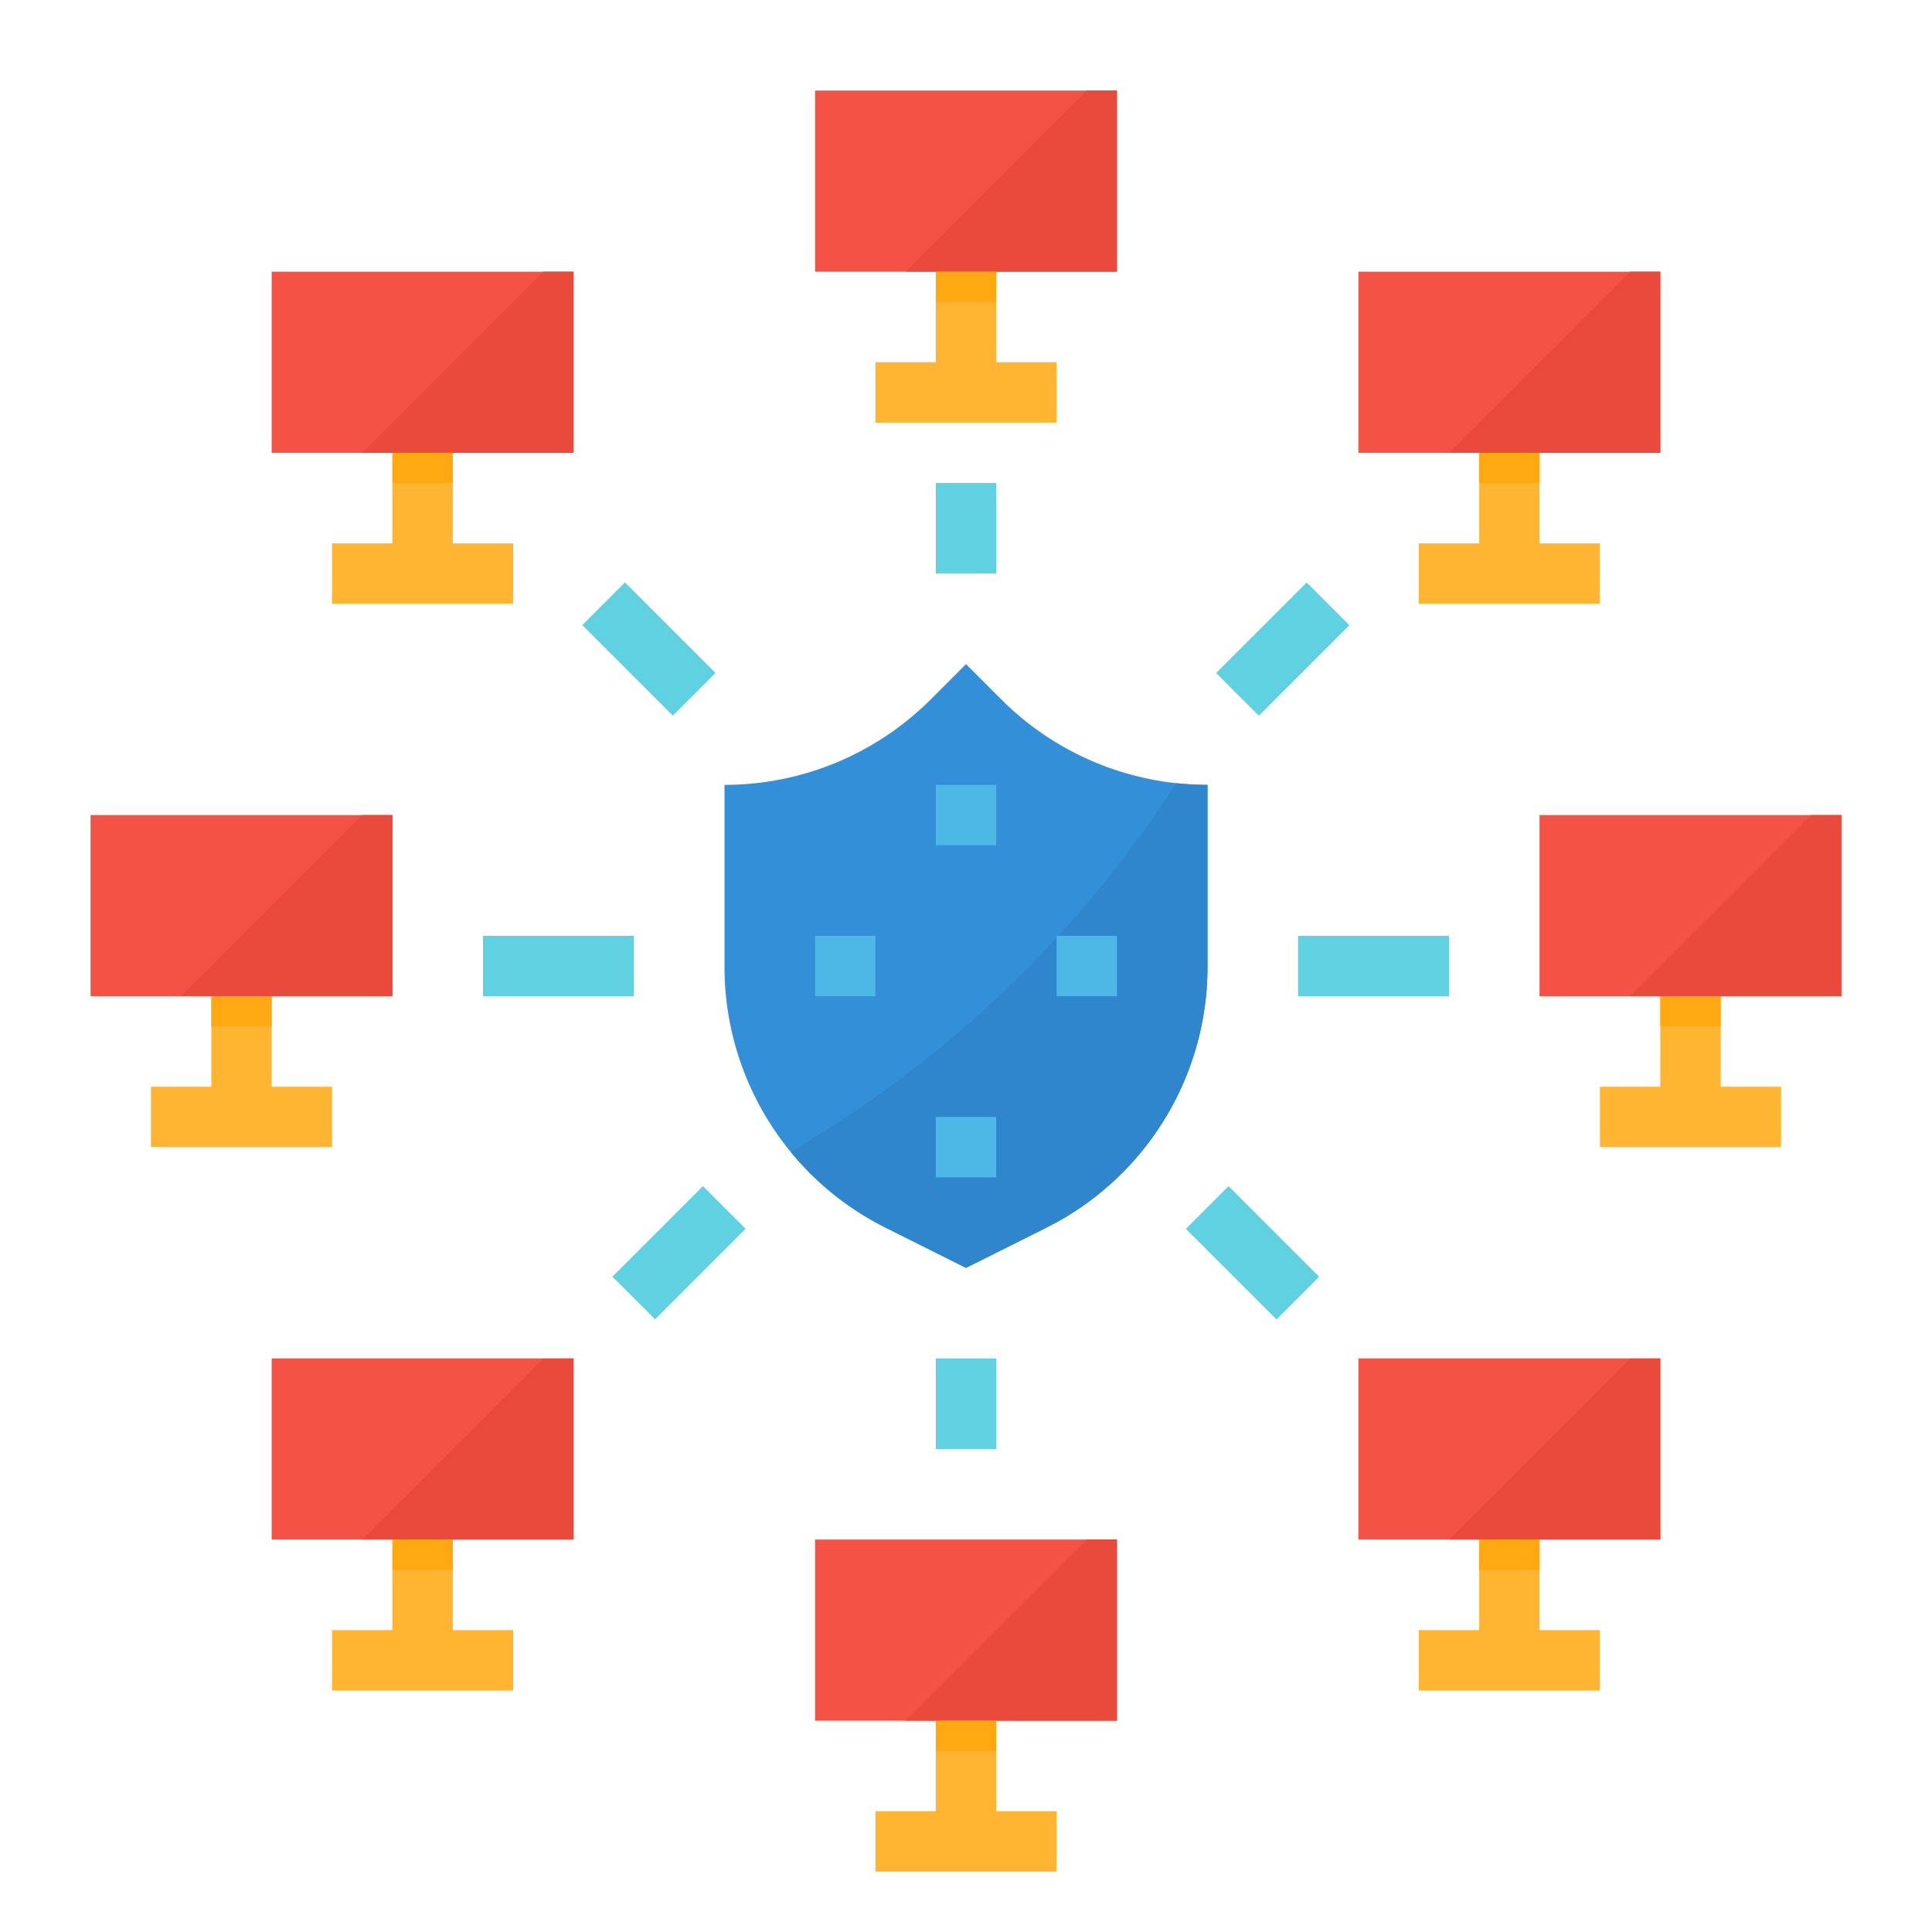 <svg height="512" viewBox="0 0 512 512" width="512" xmlns="http://www.w3.org/2000/svg"><path d="m320 208v48.25a77.231 77.231 0 0 1 -42.71 69.1l-21.29 10.65-21.29-10.65a77.26 77.26 0 0 1 -42.71-69.1v-48.25a77.267 77.267 0 0 0 54.63-22.63l9.37-9.37 9.37 9.37a77.2 77.2 0 0 0 46.37 22.18 75.653 75.653 0 0 0 8.26.45z" fill="#348fd9"/><path d="m320 208v48.25a77.231 77.231 0 0 1 -42.71 69.1l-21.29 10.65-21.29-10.65a77.093 77.093 0 0 1 -25.18-20.1c37.83-22.42 73.04-52.94 102.21-97.7a75.653 75.653 0 0 0 8.26.45z" fill="#3086cd"/><g fill="#60d1e0"><path d="m248 128h16v24h-16z"/><path d="m248 360h16v24h-16z"/><path d="m128 248h40v16h-40z"/><path d="m164.001 155.029h15.998v33.941h-15.998z" transform="matrix(.707 -.707 .707 .707 -71.245 172)"/><path d="m163.029 324.001h33.941v15.998h-33.941z" transform="matrix(.707 -.707 .707 .707 -182.039 224.52)"/><path d="m344 248h40v16h-40z"/><path d="m323.029 164.001h33.941v15.998h-33.941z" transform="matrix(.707 -.707 .707 .707 -22.039 290.794)"/><path d="m324.001 315.029h15.998v33.941h-15.998z" transform="matrix(.707 -.707 .707 .707 -137.519 332)"/></g><path d="m248 208h16v16h-16z" fill="#4db7e5"/><path d="m216 248h16v16h-16z" fill="#4db7e5"/><path d="m280 248h16v16h-16z" fill="#4db7e5"/><path d="m248 296h16v16h-16z" fill="#4db7e5"/><path d="m248 72h16v32h-16z" fill="#ffb531"/><path d="m232 96h48v16h-48z" fill="#ffb531"/><path d="m216 24h80v48h-80z" fill="#f35244"/><path d="m240 72h56v-48h-8z" fill="#ea4a3b"/><path d="m248 72h16v8h-16z" fill="#ffa912"/><path d="m248 456h16v32h-16z" fill="#ffb531"/><path d="m232 480h48v16h-48z" fill="#ffb531"/><path d="m216 408h80v48h-80z" fill="#f35244"/><path d="m240 456h56v-48h-8z" fill="#ea4a3b"/><path d="m248 456h16v8h-16z" fill="#ffa912"/><path d="m56 264h16v32h-16z" fill="#ffb531"/><path d="m40 288h48v16h-48z" fill="#ffb531"/><path d="m24 216h80v48h-80z" fill="#f35244"/><path d="m48 264h56v-48h-8z" fill="#ea4a3b"/><path d="m56 264h16v8h-16z" fill="#ffa912"/><path d="m440 264h16v32h-16z" fill="#ffb531"/><path d="m424 288h48v16h-48z" fill="#ffb531"/><path d="m408 216h80v48h-80z" fill="#f35244"/><path d="m432 264h56v-48h-8z" fill="#ea4a3b"/><path d="m440 264h16v8h-16z" fill="#ffa912"/><path d="m392 120h16v32h-16z" fill="#ffb531"/><path d="m376 144h48v16h-48z" fill="#ffb531"/><path d="m360 72h80v48h-80z" fill="#f35244"/><path d="m384 120h56v-48h-8z" fill="#ea4a3b"/><path d="m392 120h16v8h-16z" fill="#ffa912"/><path d="m104 120h16v32h-16z" fill="#ffb531"/><path d="m88 144h48v16h-48z" fill="#ffb531"/><path d="m72 72h80v48h-80z" fill="#f35244"/><path d="m96 120h56v-48h-8z" fill="#ea4a3b"/><path d="m104 120h16v8h-16z" fill="#ffa912"/><path d="m104 408h16v32h-16z" fill="#ffb531"/><path d="m88 432h48v16h-48z" fill="#ffb531"/><path d="m72 360h80v48h-80z" fill="#f35244"/><path d="m96 408h56v-48h-8z" fill="#ea4a3b"/><path d="m104 408h16v8h-16z" fill="#ffa912"/><path d="m392 408h16v32h-16z" fill="#ffb531"/><path d="m376 432h48v16h-48z" fill="#ffb531"/><path d="m360 360h80v48h-80z" fill="#f35244"/><path d="m384 408h56v-48h-8z" fill="#ea4a3b"/><path d="m392 408h16v8h-16z" fill="#ffa912"/></svg>